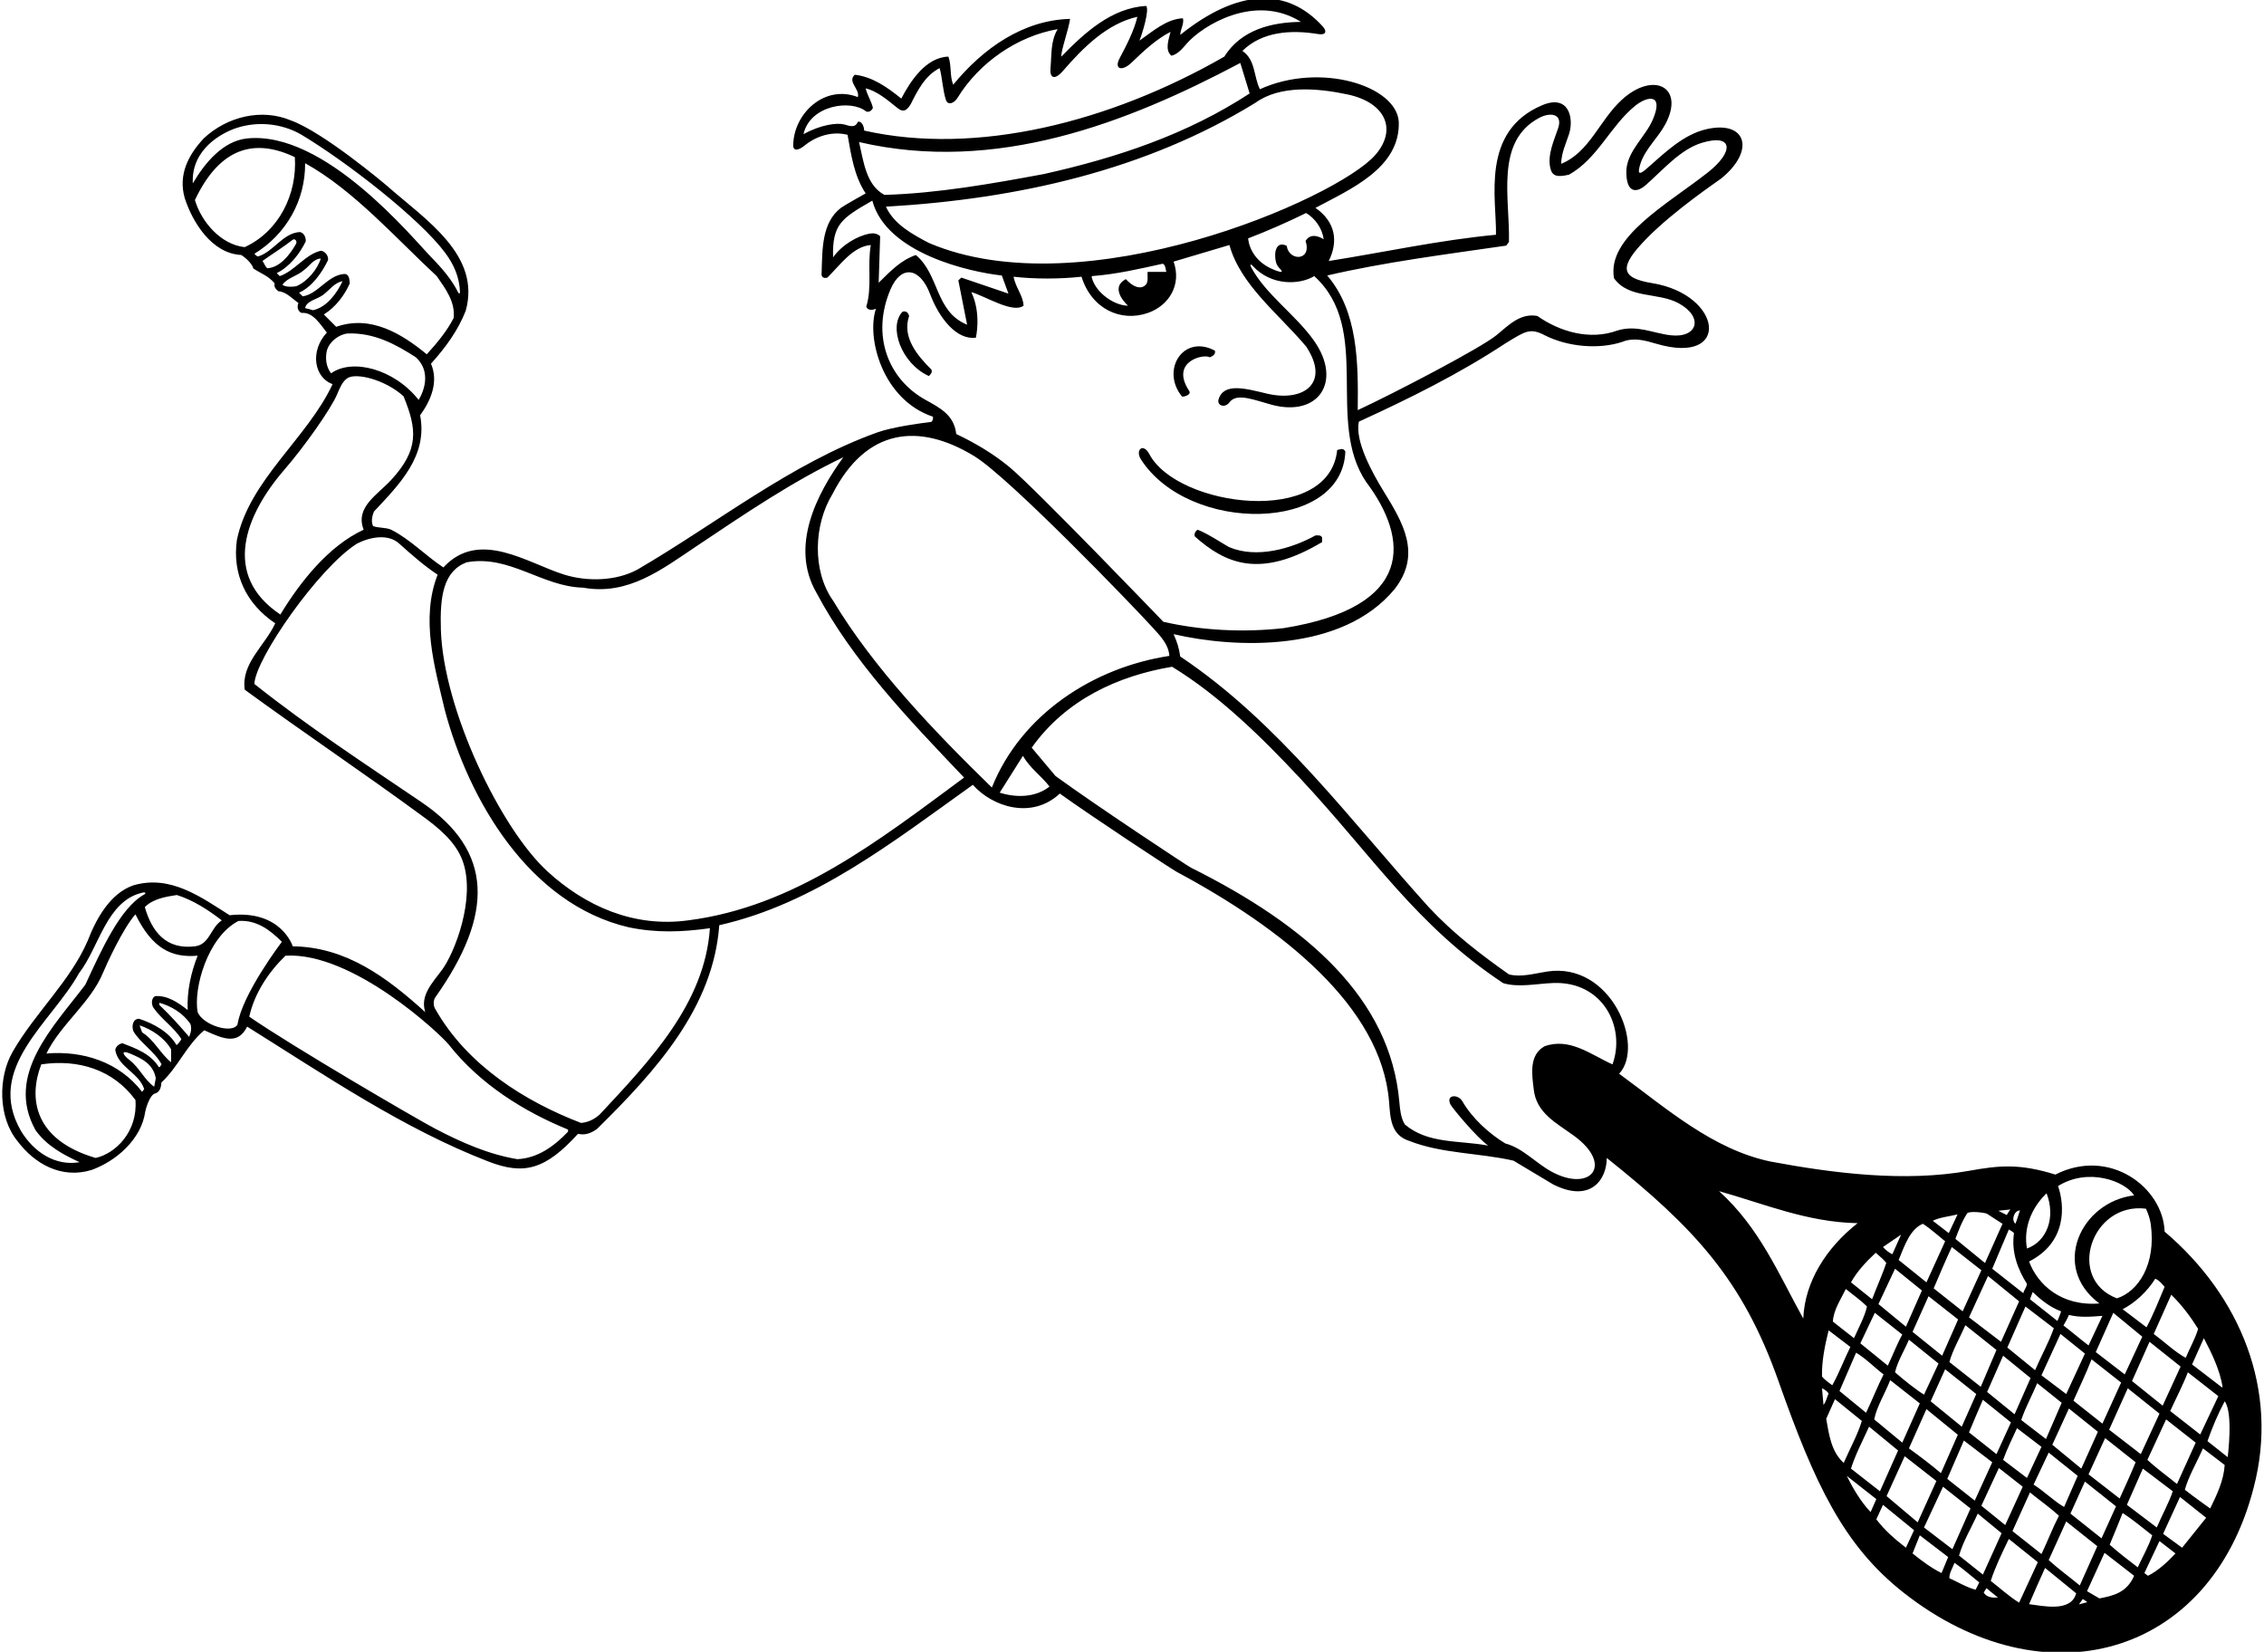<?xml version="1.0" encoding="UTF-8"?>
<svg xmlns="http://www.w3.org/2000/svg" xmlns:xlink="http://www.w3.org/1999/xlink" width="525pt" height="383pt" viewBox="0 0 525 383" version="1.1">
<g id="surface1">
<path style=" stroke:none;fill-rule:nonzero;fill:rgb(0%,0%,0%);fill-opacity:1;" d="M 501.953 285.57 C 501.625 275.375 489.266 265.938 476.613 272.34 C 468.336 269.766 463.672 270.195 456.617 271.465 C 441.68 274.148 425.102 272.035 410.602 269.328 C 397.16 266.527 386.453 257.008 375.461 248.961 C 381.512 242.531 373.648 222.977 358.754 225.266 C 355.797 225.719 352.797 226.648 349.91 225.93 C 343.473 221.379 337.102 216.551 331.293 210.316 C 312.953 190.02 296.434 167.41 273.684 152.219 C 273.375 150.125 273 149 272.145 147.039 C 286.48 150.367 311.234 151.316 323.383 136.609 C 329.785 128.438 325.262 121.082 320.785 113.805 C 318.316 109.785 314.094 102.215 315.121 97.758 C 326.742 92.438 338.223 86.77 349.07 79.629 C 353.762 76.754 354.797 75.988 358.148 77.703 C 363.586 80.484 370.82 81.039 376.16 79.277 C 378.887 78.156 381.539 78.961 384.133 79.719 C 401.477 84.812 399.496 68.309 383.121 65.648 C 375.5 64.41 375.504 61.777 381.82 55.32 C 388.301 48.699 398.504 41.895 399.117 41.395 C 407.125 34.902 404.953 27.91 395.855 29.922 C 390.395 31.125 386.16 35.324 381.781 39.16 C 379.797 40.906 379.785 39.938 380.387 38.004 C 381.457 34.562 384.523 31.938 386.215 28.73 C 390.73 20.172 383.422 16.422 376.062 23.156 C 370.895 27.887 368.574 35.344 362.023 37.98 C 362.066 35.445 363.105 33.352 363.836 31.113 C 365.027 27.449 363.844 21.754 357.594 24.406 C 343.262 30.48 347.074 46.148 346.902 54.43 C 333.672 55.688 321.004 58.488 308.121 60.52 C 310.43 55.895 309.625 51.375 305.043 48.199 C 313.125 43.875 324.711 38.961 324.363 28.25 C 323.859 19.871 306.129 14.328 292.16 20.688 C 290.691 17.75 291.184 13.898 288.102 11.801 C 292.672 7.297 299.363 6.867 305.641 7.895 C 307.504 8.203 307.754 7.262 306.734 6.137 C 298.562 -2.883 287.23 -2.77 273.684 8.09 C 273.754 6.688 274.625 5.5 274.312 4.238 C 270.531 4.379 267.242 7.32 264.23 9.418 C 264.863 7.879 266.613 2.211 265.773 1.367 C 257.793 1.859 251.633 7.461 246.102 13.129 C 246.031 11.66 247.875 6.625 248.133 4.379 C 237.352 4.66 228.043 11.098 221.043 19.641 C 220.203 17.68 220.691 15.16 219.922 13.129 C 214.742 13.27 211.102 18.801 209.004 22.859 C 205.711 20.199 202.352 17.82 198.223 17.328 C 196.402 18.938 199.48 20.688 198.922 22.508 C 191.215 19.531 184.074 26.285 183.938 33.621 C 183.906 35.289 185.391 34.715 186.543 33.773 C 189.336 31.492 193.039 30.367 196.543 31.258 C 197.383 36.02 198.082 40.848 200.742 44.84 C 200.742 44.84 195.656 47.688 195.012 48.184 C 190.516 51.652 190.707 57.809 190.523 63.32 C 190.383 64.23 191 64.625 191.852 64.367 C 194.793 61.5 197.73 57.16 201.934 56.809 C 201.094 61.57 202.281 66.539 200.883 71.09 C 201.23 72.141 202.562 71.859 203.121 71.578 C 200.84 78.43 204.719 92.715 216.297 96.605 C 216.477 96.668 216.312 97.785 215.871 97.84 C 213.715 98.094 207.051 98.965 203.387 100.281 C 183.48 107.43 166.258 121.305 147.82 132.059 C 142.922 134.719 136.258 134.906 130.883 133.25 C 122.375 130.625 111.141 122.539 102.812 131.57 C 98.684 128.84 95.043 124.988 90.703 122.82 C 89.441 122.258 87.832 122.469 86.504 121.98 C 86.012 120.859 86.293 119.668 86.711 118.617 C 92.594 112.32 99.242 105.738 97.422 96.289 C 99.871 92.93 101.762 88.59 99.941 84.32 C 103.371 80.539 106.242 76.551 107.992 72.07 C 111.59 59.227 98.809 51.035 89.969 43.285 C 89.172 42.586 74.883 30.559 67.395 27.898 C 60.672 25.098 52.691 26.988 47.23 32.098 C 43.73 35.879 41.281 40.43 42.824 45.891 C 44.645 51.559 49.121 58.77 55.91 59.117 C 56.895 59.68 58.469 61.129 58.75 62.25 C 60.625 63.5 62.145 63.879 63.684 65.699 C 63.473 66.539 63.961 67.027 64.523 67.52 C 66.41 67.66 67.672 69.199 69.211 70.25 C 68.863 71.02 68.934 72.07 69.91 72.559 C 72.645 72.277 74.395 75.43 75.793 77.109 C 71.824 81.406 72.809 87.496 77.121 89.078 C 71.242 101.68 57.801 111.27 54.934 125.199 C 53.812 133.109 57.102 140.039 63.824 144.52 C 61.512 149.629 55.844 153.828 56.754 159.918 C 70.496 169.961 84.484 179.316 98.199 189.402 C 101.516 191.844 105.715 195.129 107.324 199.723 C 110.359 208.391 105.383 221.047 102.457 224.938 C 100.145 228.008 97.383 230.895 98.613 234.68 C 89.652 226.559 80.203 219.559 67.883 219.418 C 67.883 219.418 65.25 210.875 53.254 212.211 C 46.602 208.008 39.531 202.758 30.922 205.277 C 25.461 207.168 22.242 213.188 20.352 218.09 C 16.363 227.398 8.102 234.891 2.992 243.777 C -0.508 249.73 -0.438 259.109 4.043 264.566 C 8.031 269.891 14.262 273.391 21.191 271.289 C 26.918 269.246 32.77 264.176 33.68 257.758 C 33.738 257.352 34.703 253.648 36.102 253.508 C 37.152 253.09 37.363 251.969 37.434 250.988 C 41.352 247.348 43.102 242.52 47.371 238.879 C 51.836 240.949 55.18 242.305 57.312 238.039 C 75.555 249.441 93.477 261.68 113.297 269.332 C 121.539 272.516 126.492 271.191 134.031 262.891 C 135.57 263.238 136.875 262.875 138.441 261.77 C 152.301 248.117 165.391 233.559 166.793 214.52 C 188.844 209.551 206.973 195.27 225.594 181.969 C 230.129 187.105 239.289 190.059 245.754 184 C 253.66 189.668 271.781 201.574 272.859 202.148 C 297.129 215.145 320.297 233.301 322.105 255.379 C 322.418 259.203 322.445 263.188 326.883 264.566 C 334.371 267.508 343.051 267.301 350.961 269.117 L 360.203 274.648 C 368.922 279.008 372.594 273.418 372.594 268.488 C 393.008 284.762 404.129 296.789 412.387 320.164 C 420.82 344.043 427.449 358.316 441.496 369.34 C 473.934 394.801 512.48 384.359 522.602 344.93 C 528.551 322.32 519.523 300.477 501.953 285.57 Z M 349.281 56.949 L 349.91 56.109 C 350.191 46.168 346.566 32.852 356.914 27.336 C 359.492 25.961 362.449 26.34 361.32 29.719 C 360.367 32.527 358.852 35.793 359.469 38.82 C 359.883 40.836 361 41.164 363.844 40.5 C 370.496 36.777 373.445 29.164 379.199 24.52 C 382.02 22.246 385.836 21.621 383.309 27.645 C 381.648 31.613 377.531 34.797 377.145 39.309 C 376.949 44.5 379.211 45.066 381.695 42.863 C 385.816 39.211 389.73 34.609 394.656 33.113 C 401.789 30.941 402.309 35.066 395.953 40.047 C 386.465 47.488 372.578 55.02 374.273 64.508 C 377.684 69.332 384.461 67.715 389.23 70.301 C 395.172 73.516 393.637 78.453 387.41 77.738 C 383.262 77.262 379.629 75.27 375.113 76.617 C 368.672 79 361.672 76.898 356.492 73.258 C 352.586 72.547 349.891 75.336 347.051 77.691 C 343.488 80.652 323.281 91.18 314.844 95.098 C 314.98 84.039 314.91 72.277 307.773 63.879 C 320.934 60.801 335.281 58.98 349.281 56.949 Z M 306.934 55.48 C 306.934 55.48 304.125 53.5 302.75 55.875 C 304.277 60.551 298.875 60.625 298.375 57 C 295.945 55.785 295.34 58.484 295.875 60.75 C 296.035 61.422 296.48 62.004 296.93 62.445 C 297.488 62.992 297.156 63.121 296.746 63.008 C 289.637 60.969 289.434 55.27 289.434 55.27 C 293.98 53.52 298.461 51.559 302.871 49.391 C 304.902 50.578 306.652 52.961 306.934 55.48 Z M 312.492 21.898 C 321.34 23.781 324.078 30.078 318.871 35.984 C 309.906 46.148 251.23 71.637 215.371 56.32 C 211.66 54.359 207.32 52.051 205.434 47.918 C 236.023 46.168 265.703 39.449 291.113 23.84 C 296.809 19.688 305.52 20.414 312.492 21.898 Z M 264.934 66.539 C 263.602 66.961 262.125 65.875 261.082 64.719 C 257.023 66.848 261.57 70.879 261.57 70.879 C 258.5 70.875 254.152 68.008 253.172 64.367 L 253.172 64.02 C 258.844 63.598 264.23 62.34 269.621 61.148 C 270.32 61.43 270.254 62.41 270.461 63.039 L 266.121 63.039 C 265.98 64.301 266.613 65.84 264.934 66.539 Z M 195.785 28.863 C 194.047 28.398 190.223 28.941 186.32 31.117 C 187.824 24.352 197.383 22.973 200.883 25.867 C 201.652 26.078 202.141 25.59 202.422 25.027 C 202.07 23.418 201.094 22.09 200.742 20.48 C 203.277 21.082 205.711 23.094 208.039 24.984 C 209.082 25.828 210 26.125 211.172 24.188 C 212.711 21.109 214.461 17.539 217.891 15.789 C 218.523 18.027 218.594 20.898 219.363 23.211 C 219.82 24.477 221.25 23.977 222.035 22.695 C 227.109 14.422 236.027 8.355 245.262 6.758 C 243.586 9.551 243.891 12.676 243.594 15.883 C 243.41 17.816 244.363 18.902 246.527 16.398 C 251.176 11.039 256.723 5.465 263.742 3.891 C 262.992 7.082 261.285 10.387 259.633 13.504 C 258.27 16.078 260.199 16.633 262.398 14.52 C 265.078 11.945 268.152 9.031 271.441 7.391 C 271.023 9.07 270.043 11.66 271.652 12.918 C 273.098 12.578 274.129 11.336 275.219 10.082 C 278.766 6.004 290.953 -1.676 301.684 5.078 C 294.82 5.148 287.82 6.898 283.902 13.129 C 257.324 28.391 226.375 36.125 200.391 30.277 C 200.375 29.125 199.691 27.969 198.922 28.25 C 198.289 29.758 197.051 29.203 195.785 28.863 Z M 199.203 32.938 C 230.91 40.289 261.223 28.598 287.613 14.598 L 289.781 21.668 C 275.223 31.188 258.98 36.578 242.043 40.359 C 230.004 42.598 217.332 44.84 205.082 45.188 C 200.812 42.879 200.254 37.418 199.203 32.938 Z M 201.516 54.191 C 198.906 54.723 195.309 56.66 193.184 59.68 C 192.969 51.988 195.129 50.633 202.281 46.52 C 205.531 58.754 224.852 63.062 232.312 63.879 L 233.852 68.078 L 222.934 64.367 L 222.23 65 L 224.262 75.289 C 216.773 72.211 217.906 63.746 212.375 59.125 C 208.805 60.387 206.551 62.828 203.754 65.559 L 204.102 54.777 C 203.375 54.082 202.461 54.004 201.516 54.191 Z M 214.586 92.695 C 205.977 87.922 201.961 77.766 206.488 67.121 C 208.926 61.387 213.312 61.914 215.695 68.223 C 217.758 73.684 221.77 78.883 226.293 78.301 C 226.293 78.301 227.625 72.75 225.242 67.73 C 228.602 68.711 234.875 72.75 237.352 70.879 C 237.281 68.57 235.461 66.609 235.043 64.16 C 239.871 64.719 245.754 64.719 250.793 64.16 C 253.113 71.613 259.906 74.785 266.246 72.539 C 271.055 70.84 274.062 66.039 272.145 60.66 L 285.094 56.809 C 287.613 66.051 296.645 72.91 302.871 80.328 C 308.555 88.852 302.262 93.258 293.84 91.277 C 289.078 90.16 283.785 88.57 282.574 92.609 C 282.156 94 284.004 94.758 285.129 93.254 C 286.809 91.012 290.895 92.77 294.852 93.84 C 305.777 96.789 311.32 88.449 304.738 79.047 C 300.547 73.055 293.48 68.277 290.117 61.945 C 289.809 61.367 290.02 61.133 290.418 61.574 C 294.785 66.398 301.422 66.055 304.762 64.02 C 318.344 76.34 307.281 97.688 316.801 111.758 C 326.699 124.898 328.242 140.727 297.691 145.641 C 288.383 146.688 278.652 146.199 269.762 144.168 C 269.762 144.168 240.094 113.273 234.086 108.301 C 230.227 105.105 226.035 102.684 221.742 100.629 C 221.254 96.203 217.938 94.555 214.586 92.695 Z M 54.926 29.648 C 59.75 28.098 65.184 28.586 69.703 31.117 C 80.355 37.473 97.41 50.746 103.258 58.652 C 105.223 61.309 106.566 64.266 106.664 67.754 C 106.676 68.066 106.41 68.145 106.273 67.863 C 104.84 64.949 102.629 62.328 100.172 59.82 C 95.719 55.281 75.375 30.25 57.312 32.098 C 51.68 32.676 47.441 37.84 44.711 42.527 C 44.293 34.57 51.488 30.758 54.926 29.648 Z M 56.754 57.301 C 51.223 56.738 46.672 51.418 45.203 46.379 C 51.113 33.879 59.328 32.121 68.371 36.438 C 68.934 45.051 64.66 53.66 56.754 57.301 Z M 62.004 62.199 C 61.441 61.777 61.363 61.199 60.875 60.5 C 63.434 58.66 65.348 57.559 67.848 55.613 C 68.402 55.18 68.973 55.965 68.66 56.52 C 67.242 59.043 64.945 62.016 62.004 62.199 Z M 68.824 66.316 C 68.457 66.477 66.129 66.699 65.5 66 C 66.762 64.32 68.793 64.09 70.402 62.688 C 71.73 61.777 72.711 59.961 74.395 59.961 C 73.625 62.375 71.375 65.188 68.824 66.316 Z M 72.574 71.93 C 71.941 71.719 71.312 71.578 70.754 71.438 C 71.031 69.758 73.625 69.375 74.953 68.359 C 76.449 67.215 77.613 65.488 79.434 65.211 C 78.102 68.008 75.793 71.23 72.574 71.93 Z M 75.094 72.91 C 77.824 71.23 79.922 68.43 81.113 65.699 C 81.043 64.789 80.973 63.461 79.781 63.527 C 76.004 63.809 73.691 68.219 70.191 68.711 L 69.352 67.867 C 72.434 66.469 74.672 63.18 76.074 60.309 C 76.211 59.328 75.371 58.211 74.395 58.141 C 70.754 58.98 68.371 62.828 64.871 64.02 L 64.172 63.32 C 67.113 61.918 69.562 58.77 70.895 55.969 C 70.961 54.988 70.473 54.008 69.562 53.801 C 65.574 54.008 63.402 58.418 59.832 59.469 C 59.48 59.398 59.203 59.051 58.992 58.84 C 66.41 54.289 70.824 46.449 70.754 37.84 C 82.094 44.141 91.824 55.27 101.273 64.02 C 103.301 66.961 105.613 69.969 105.191 73.75 C 103.652 76.758 101.273 79.629 98.961 82.148 C 93.082 77.32 85.941 72.98 77.961 75.777 Z M 76.773 86.559 C 75.652 85.09 75.371 83.199 75.793 81.309 C 76.352 79.211 78.594 77.527 80.621 77.32 C 86.711 77.109 91.684 79.77 96.441 82.848 C 100.887 86.988 97.074 92.719 97.074 92.719 C 91.41 85.547 81.711 83.02 76.773 86.559 Z M 65.934 108.918 C 70.727 103.379 76.723 94.82 78.137 91.504 C 78.766 90.027 79.336 88.527 80.547 87.695 C 82.508 86.348 89.312 88 93.574 91.879 C 96.742 99.594 97.148 104.27 90.742 111.242 C 87.469 114.805 82.285 117.613 84.332 122.82 C 76.145 126.598 69.562 135 65.012 142.488 C 51.336 133.371 56.875 119.375 65.934 108.918 Z M 41.004 207.52 C 44.781 208.711 48.145 210.879 51.434 213.398 C 48.773 215.148 48.625 219 45.203 219.418 C 38.465 220.242 35.191 215.961 33.582 210.316 C 35.473 208.43 38.273 207.938 41.004 207.52 Z M 4.883 262.258 C -3.586 247.629 12.023 237.059 18.324 225.648 C 23.039 219.574 24.656 208.91 33.023 206.973 C 33.719 206.812 33.992 207.09 33.402 207.422 C 27.84 210.539 23.426 220.457 19.793 228.309 C 12.371 238.109 1.102 249.238 8.242 262.051 C 10.832 265.688 14.754 267.789 18.461 269.469 C 12.793 270.449 7.824 267.09 4.883 262.258 Z M 22.172 268.488 C 7.887 264.277 6.539 254.637 9.574 246.789 C 18.113 245.527 26.23 247.98 31.41 255.051 C 31.977 262.379 26.793 267.477 22.172 268.488 Z M 35.754 251.969 C 33.465 250.383 32.332 247.523 29.996 245.754 C 28.379 244.527 28.008 243.363 30.164 244.281 C 32.758 245.387 35.508 246.602 36.125 250 Z M 39.672 246.301 C 37.223 244.34 35.754 241.117 32.953 239.367 L 32.375 237.75 C 35.176 238.66 38.133 240.629 39.672 243.289 Z M 40.914 242.297 C 39.191 239.254 35.531 237.289 32.254 236.219 C 30.781 236.219 30.504 237.898 30.922 239.09 C 32.527 241.828 35.855 243.805 37.43 246.719 C 37.504 246.855 36.953 247.613 36.844 247.441 C 34.887 244.277 31.457 243.082 28.402 241.891 C 27.562 242.027 26.863 242.66 26.723 243.43 C 27.352 247.418 32.254 248.75 33.441 252.527 L 32.953 253.16 C 27.633 246.23 19.23 243.566 10.762 244.27 C 14.102 237.465 21.027 232.484 23.883 225.555 C 24.605 223.797 28.508 215.227 31.41 212 C 35.293 219.906 39.75 222.125 45.832 221.59 C 44.293 225.438 43.312 229.918 43.523 234.188 C 41.281 232.438 38.832 230.758 35.961 230.969 C 34.98 231.527 35.121 233 35.613 233.699 C 37.395 236.27 40.355 238.223 42.035 240.898 C 42.141 241.062 40.996 242.438 40.914 242.297 Z M 43.871 240.418 C 41.703 237.898 39.461 235.379 36.941 233 L 36.941 232.508 C 39.742 233.277 42.402 234.891 44.152 237.41 C 44.434 238.316 44.375 239.125 43.871 240.418 Z M 55.074 237.551 C 53.914 239.762 47.129 237.773 45.832 234.68 C 44.828 229.223 48.105 217.285 55.281 213.539 C 59.41 213.258 62.492 215.5 65.363 218.367 C 65.363 218.367 56.191 230.41 55.074 237.551 Z M 131.723 262.398 C 128.434 265.828 124.652 268.559 119.961 268.77 C 113.277 267.656 106.984 264.887 100.852 261.672 C 96.578 259.43 67.602 242.52 57.801 235.73 C 58.992 230.34 62.281 225.367 66.203 221.59 C 81.82 220.652 102.207 239.859 104.059 242.203 C 111.352 251.449 121.535 257.742 131.723 261.91 Z M 139.07 258.41 C 137.812 259.527 136.41 260.23 134.73 260.367 C 121.781 255.398 108.41 247.066 100.992 234.051 C 100.434 233.277 100.434 231.879 100.992 231.18 C 114.551 211.973 114.477 197.355 97.75 186 C 84.414 176.949 71.594 168.598 58.992 158.59 C 59.109 152.902 73.883 131.633 82.793 126.039 C 85.66 124.57 90.074 123.59 92.73 126.18 C 95.461 128.629 98.402 131.219 101.48 133.25 C 97.492 143.469 100.781 154.668 103.16 164.68 C 108.691 185.469 122.691 209.617 145.793 215.008 C 152.23 216.34 158.113 216.129 164.621 215.219 C 163.434 232.648 150.762 245.879 139.07 258.41 Z M 159.582 213.398 C 146.949 215.117 135.723 210.105 126.887 201.988 C 116.109 192.09 102.824 164.613 102.234 146.004 C 101.996 138.434 102.742 132.469 108.203 130.379 C 118.141 128.559 125.703 136.051 135.223 136.258 C 145.652 138.148 153.5 132 161.473 126.668 C 172.66 119.188 183.66 111.688 195.562 106.02 C 189.402 114.488 183.102 126.668 189.332 137.449 C 197.66 153.129 210.473 166.57 223.562 180.289 C 203.754 194.918 184.223 210.25 159.582 213.398 Z M 193.184 139.27 C 188.281 132.34 188.703 121.629 193.043 114.559 C 200.895 99.188 213.148 97.996 225.883 105.738 C 233.965 110.648 262.543 140.27 267.637 145.879 C 269.312 147.727 270.996 149.562 271.16 152.078 C 253.535 154.758 236.781 165.652 230.004 182.598 C 216.562 169.508 202.562 154.879 193.184 139.27 Z M 231.82 183.789 L 237.211 175.25 C 238.82 178.117 241.52 179.941 243.375 182.375 C 240.086 184.965 235.602 184.98 231.82 183.789 Z M 373.922 246.789 C 369.023 244.617 364.051 240.488 358.172 242.59 C 354.531 244.617 355.23 249.098 355.652 252.527 C 356.215 258.062 360.895 260.359 364.953 263.316 C 374.379 270.18 368.754 276.605 359.691 271.609 C 356.113 269.637 353.062 266.168 349.07 265.129 C 345.297 262.848 341.395 259.297 339.125 255.375 C 338.086 253.582 335.227 253.812 336.344 256.078 C 336.738 256.871 342.352 263.66 345.082 265.617 C 338.223 264.359 331.152 265.27 325.762 260.719 C 324.848 259.211 324.656 257.363 324.496 255.5 C 322.414 231.508 303.113 214.621 276.16 201.176 C 275.344 200.766 254.293 186.867 244.773 179.938 L 239.242 173.359 C 247.152 162.23 259.262 156.699 271.793 154.598 C 282.535 161.129 292.488 170.828 301.453 180.426 C 318.379 198.535 328.355 214.539 348.582 227.961 C 352.164 229.027 356.266 228.078 360.129 227.926 C 371.672 227.453 377.047 238.148 373.922 246.789 Z M 515.395 321.547 L 515.254 321.688 L 508.32 316.367 L 511.051 310.277 C 512.941 313.848 514.762 317.699 515.395 321.547 Z M 470.031 297.68 C 469.961 298.52 469.332 299.078 469.191 299.848 L 461.98 294.18 L 465.832 285.078 C 466.254 285.359 466.672 285.5 467.023 285.918 C 466.395 290.328 467.863 294.25 470.031 297.68 Z M 445.184 325.398 L 441.121 334.5 L 434.613 329.109 C 435.172 326.168 437.133 323.09 438.32 320.008 Z M 439.441 318.188 C 440.004 315.668 441.613 313.148 442.66 310.629 L 449.523 316.16 L 446.16 323.367 C 444.133 322.109 441.613 320.078 439.441 318.188 Z M 446.723 326.727 L 454 332.668 L 450.082 341.57 C 447.836 339.668 445.184 337.648 442.66 335.828 Z M 447.703 324.91 L 451.062 317.488 L 458.273 323.227 L 454.91 330.789 Z M 467.16 327.918 L 460.793 322.738 L 464.504 314.34 L 470.871 319.52 Z M 472.41 320.711 L 478.082 325.258 L 474.441 333.66 C 472.586 332.25 470.594 330.719 468.703 329.25 C 469.684 326.309 471.336 323.332 472.41 320.711 Z M 459.32 321.547 L 452.043 315.809 C 452.812 313.008 454.492 310.141 455.754 307.27 L 462.961 313.008 Z M 459.812 324.559 L 466.32 329.809 L 462.961 337.16 L 456.594 332.117 C 457.75 329.418 458.691 327.078 459.812 324.559 Z M 467.723 331.141 L 473.395 335.477 L 470.031 342.688 L 464.504 338.488 C 465.41 335.969 466.602 333.59 467.723 331.141 Z M 475.07 336.809 L 481.793 342.199 L 478.645 349.41 C 476.402 348.148 474.023 345.77 471.57 344.227 Z M 475.91 334.988 L 479.762 326.59 L 486.48 331.977 L 482.633 340.52 Z M 480.812 324.77 C 482.25 321.5 483.754 318.469 485.012 315.18 L 491.871 320.57 L 487.531 330.09 Z M 493.41 321.898 L 500.762 327.777 L 496.422 337.16 L 489.086 331.5 Z M 494.395 320.219 L 498.453 311.117 L 505.66 316.859 L 501.5 325.918 Z M 492.711 318.68 L 485.992 313.5 L 490.051 304.398 L 496.773 309.93 Z M 484.312 311.961 C 482.5 310.582 479.957 308.434 478.5 307.332 C 479 306.418 479.25 306.082 479.762 304.891 C 482.352 305.52 484.801 305.309 487.531 305.098 Z M 483.473 313.848 L 479.133 323.227 L 473.395 318.891 L 477.801 309.297 Z M 477.102 306.289 L 470.73 301.25 L 471.363 299.57 C 473.395 301.527 475.492 303.141 477.941 304.047 C 477.75 304.832 477.383 305.52 477.102 306.289 Z M 476.262 307.969 C 475.07 311.328 473.32 314.41 471.922 317.699 L 465.48 312.449 L 469.684 302.93 Z M 468.211 301.738 L 464.012 311.117 L 456.594 305.449 L 461.004 295.859 Z M 455.121 304.047 L 448.402 298.727 C 449.914 295.168 451.133 292.289 452.602 289.141 L 459.461 294.527 Z M 454.07 305.938 L 450.363 314.34 L 443.504 308.809 L 447.211 300.547 Z M 441.961 307.617 L 435.594 302.367 L 439.441 294.18 L 445.672 299.219 Z M 441.121 309.438 C 440 311.418 439.086 313.832 437.762 316.648 L 431.395 311.469 L 434.754 304.398 Z M 429.922 310.277 L 425.023 306.43 C 425.16 303.77 426.844 301.32 428.031 298.867 C 429.645 300.199 431.395 301.391 432.934 302.93 C 432.441 305.238 430.973 307.898 429.922 310.277 Z M 429.082 312.309 C 427.613 315.25 426.492 318.328 424.883 321.199 C 424.043 320.57 423.133 319.938 422.504 319.168 C 422.434 315.391 423.203 311.891 424.043 308.461 Z M 430.41 313.641 C 432.652 314.969 434.754 317.141 436.781 318.68 C 435.586 321 434.121 324.629 432.723 327.57 L 426.562 322.527 Z M 433.422 330.789 L 440.145 336.32 L 435.941 345.77 L 429.223 340.52 C 430.203 337.367 431.953 334.008 433.422 330.789 Z M 441.684 337.648 L 449.031 343.391 L 444.691 352.977 L 437.48 346.891 Z M 450.57 344.719 L 456.941 349.758 L 452.742 359.211 L 446.16 354.168 Z M 451.551 342.898 L 455.402 334.008 L 461.98 339.047 L 457.922 347.938 Z M 463.523 340.379 L 469.051 344.719 L 464.992 353.609 L 459.461 349.129 Z M 470.73 346.047 C 472.973 347.867 475.281 349.477 477.453 351.438 C 475.914 354.418 474.914 357.168 473.395 360.328 L 466.672 355.008 Z M 479.133 352.77 L 486.344 358.508 L 482.281 367.609 C 479.902 365.648 477.383 363.828 475.07 361.727 Z M 480.113 350.949 L 483.473 343.527 L 490.684 349.27 C 489.562 351.719 488.441 354.238 487.32 356.688 Z M 484.312 341.848 L 488.16 333.449 L 495.23 339.047 C 494 342.082 492.781 344.648 491.523 347.449 Z M 496.91 340.52 L 503.844 345.77 C 502.934 348.5 501.32 351.367 500.133 354.168 L 493.203 348.918 Z M 497.961 338.488 L 502.301 329.109 L 509.16 334.5 L 504.82 344.09 C 502.512 342.199 500.133 340.52 497.961 338.488 Z M 503.25 327.168 C 504.5 324.418 506.152 321.27 507.344 318.188 L 514.41 323.719 L 510.211 332.609 Z M 503.492 300.199 C 505.941 302.578 507.973 305.309 509.723 308.109 C 509.023 310.488 507.762 312.59 506.852 314.828 C 504.473 313.57 501.883 311.117 499.434 309.297 Z M 501.953 298.379 C 500.621 301.527 499.363 304.75 497.754 307.758 L 492.223 303.559 C 495.094 302.09 497.961 299.43 499.781 296.488 C 500.762 296.91 501.25 297.582 501.953 298.379 Z M 497.613 280.25 C 497.613 280.25 498.484 281.945 498.75 283.918 C 500 293.168 495.848 299.453 490.895 301.039 C 479.078 296.574 484.93 278.695 497.613 280.25 Z M 477.242 275 C 484.254 270.645 492.75 273.836 494.883 277.168 C 482.473 278.672 475.5 293.832 486.832 302.227 C 478.023 302.934 472.547 297.895 470.523 292.5 C 479.34 288.023 478.801 279.5 477.242 275 Z M 474.582 276.68 C 476.738 282.285 474.664 287.832 470.031 289.488 C 469.191 284.797 471.012 280.109 474.582 276.68 Z M 468.414 280.664 C 468.137 281.367 467.75 282.914 467.336 283.75 C 466.25 282.664 467.25 280.586 468.414 280.664 Z M 466.164 280.414 L 465.344 281.719 L 463.414 280.75 C 464.047 280.609 465.535 280.555 466.164 280.414 Z M 460.75 281.414 C 462.086 282.336 463.191 282.969 464.363 283.75 L 460.301 292.848 L 453.441 287.25 C 454.336 284.832 455 283.168 456.156 281.324 C 456.805 280.715 460.199 281.176 460.75 281.414 Z M 453.934 281.578 L 451.902 285.918 L 448.191 283.047 C 449.941 282.211 451.973 282.066 453.934 281.578 Z M 445.883 283.75 C 447.562 284.797 449.312 286.41 451.062 287.809 L 446.723 297.328 L 440.281 292.148 C 441.75 288.5 443 285 445.883 283.75 Z M 440.844 286.27 L 438.812 290.82 C 437.973 290.398 437.273 289.84 436.645 289.141 Z M 434.961 290.469 C 436.25 291.582 436.836 292.082 437.414 292.832 C 436.75 294.918 435.035 298.801 434.121 301.25 L 429.223 297.328 C 430.691 294.738 432.652 292.641 434.961 290.469 Z M 398.633 276.188 C 409.133 279.129 419.07 283.398 430.762 283.609 C 423.551 289.277 418.512 297.117 418.16 305.727 C 412.492 295.508 408.082 284.727 398.633 276.188 Z M 422.504 321.898 C 423.25 322.25 423.621 322.527 424.043 323.09 C 423.621 324 423.48 324.977 422.852 325.75 Z M 423.48 328.969 L 425.512 324.418 L 431.742 329.461 C 430.832 332.539 428.941 335.969 427.543 339.188 C 424.602 336.598 424.113 332.469 423.48 328.969 Z M 428.242 342.199 L 435.102 347.59 L 433.773 350.598 C 431.461 348.148 429.711 345.141 428.242 342.199 Z M 435.102 352.277 L 436.645 348.918 L 443.852 354.797 L 441.961 358.859 C 439.441 356.898 437.062 354.867 435.102 352.277 Z M 450.223 364.738 C 447.844 363.547 445.672 361.938 443.504 360.188 L 445.184 355.988 L 451.762 361.027 Z M 458.133 368.59 C 456.242 368.168 454.07 366.84 452.043 365.93 C 451.973 364.738 452.812 363.547 453.23 362.359 C 455.332 363.828 456.941 365.297 458.973 366.91 Z M 454.281 360.68 C 455.191 357.461 457.152 354.238 458.621 350.949 L 464.152 355.5 L 459.812 365.09 Z M 460 369.25 L 460.652 368.238 C 461.562 369.008 462.402 369.711 463.312 370.41 C 462.164 370.5 460.664 370.418 460 369.25 Z M 461.633 366.559 C 462.613 363.477 464.293 359.977 465.832 356.828 L 472.551 362.219 L 468.211 371.598 C 465.914 370.168 463.801 368.238 461.633 366.559 Z M 470.523 371.949 C 471.664 369.25 472.973 366.348 474.23 363.547 L 481.441 369.43 C 480.25 373.918 473.664 372.332 470.523 371.949 Z M 482.086 372 L 482.98 370.758 C 483.262 370.969 483.789 371.219 484 371.5 Z M 486.832 370.617 C 485.914 370.082 484.941 369.5 483.961 368.938 L 488.023 360.047 L 494.883 365.367 C 493.164 369.332 490 370 486.832 370.617 Z M 489.211 358.16 C 490.164 355.918 491.242 353.258 492.223 350.809 C 494.602 352.348 496.844 354.238 499.082 355.988 C 498.242 358.578 496.844 360.961 495.723 363.41 C 493.551 361.727 491.312 360.047 489.211 358.16 Z M 498.102 365.367 L 497.262 364.738 L 500.762 357.32 L 504.473 360.188 C 502.723 362.078 500.48 364.18 498.102 365.367 Z M 506.012 358.859 L 501.602 355.641 L 505.523 347.098 L 511.586 351.918 Z M 512.523 349.758 C 512.523 349.758 508.461 346.891 506.645 345.418 C 507.48 342.34 509.441 339.047 510.844 335.828 L 515.883 339.68 C 515.672 343.25 514.062 346.609 512.523 349.758 Z M 516.582 337.859 L 511.895 334.148 C 512.941 331.141 514.273 327.918 515.883 324.91 C 517.914 327.582 516.582 337.859 516.582 337.859 "/>
<path style=" stroke:none;fill-rule:nonzero;fill:rgb(0%,0%,0%);fill-opacity:1;" d="M 210.82 73.258 C 210.613 72.559 210.191 72 209.281 72.277 C 205.977 75.766 208.969 84.227 215.371 87.188 C 215.863 86.77 216.211 86.348 216.004 85.719 C 212.641 82.359 209.141 78.16 210.82 73.258 "/>
<path style=" stroke:none;fill-rule:nonzero;fill:rgb(0%,0%,0%);fill-opacity:1;" d="M 275.758 90.629 C 271.246 83.836 279.109 81.953 280.543 82.848 C 281.172 82.57 281.941 82.219 281.73 81.309 C 274.375 77.375 269.109 85.816 274.086 91.934 C 274.223 92.102 276.41 91.617 275.758 90.629 "/>
<path style=" stroke:none;fill-rule:nonzero;fill:rgb(0%,0%,0%);fill-opacity:1;" d="M 311.973 104.688 C 311.48 103.777 310.852 104.199 310.082 104.34 C 308.27 122.18 273.047 117.629 266.523 105.297 C 265.082 102.566 263.156 104.336 264.598 106.562 C 275.785 123.844 311.305 123.484 311.973 104.688 "/>
<path style=" stroke:none;fill-rule:nonzero;fill:rgb(0%,0%,0%);fill-opacity:1;" d="M 305.043 124.148 C 299.434 127.242 291.387 129.566 285.012 126.852 C 284.465 126.617 279.773 123.52 277.672 122.82 C 277.184 123.238 276.902 123.66 277.043 124.359 C 284.129 130.684 292.184 134.297 306.582 125.688 L 306.582 124.641 C 306.301 124.008 305.672 124.148 305.043 124.148 "/>
</g>
</svg>
